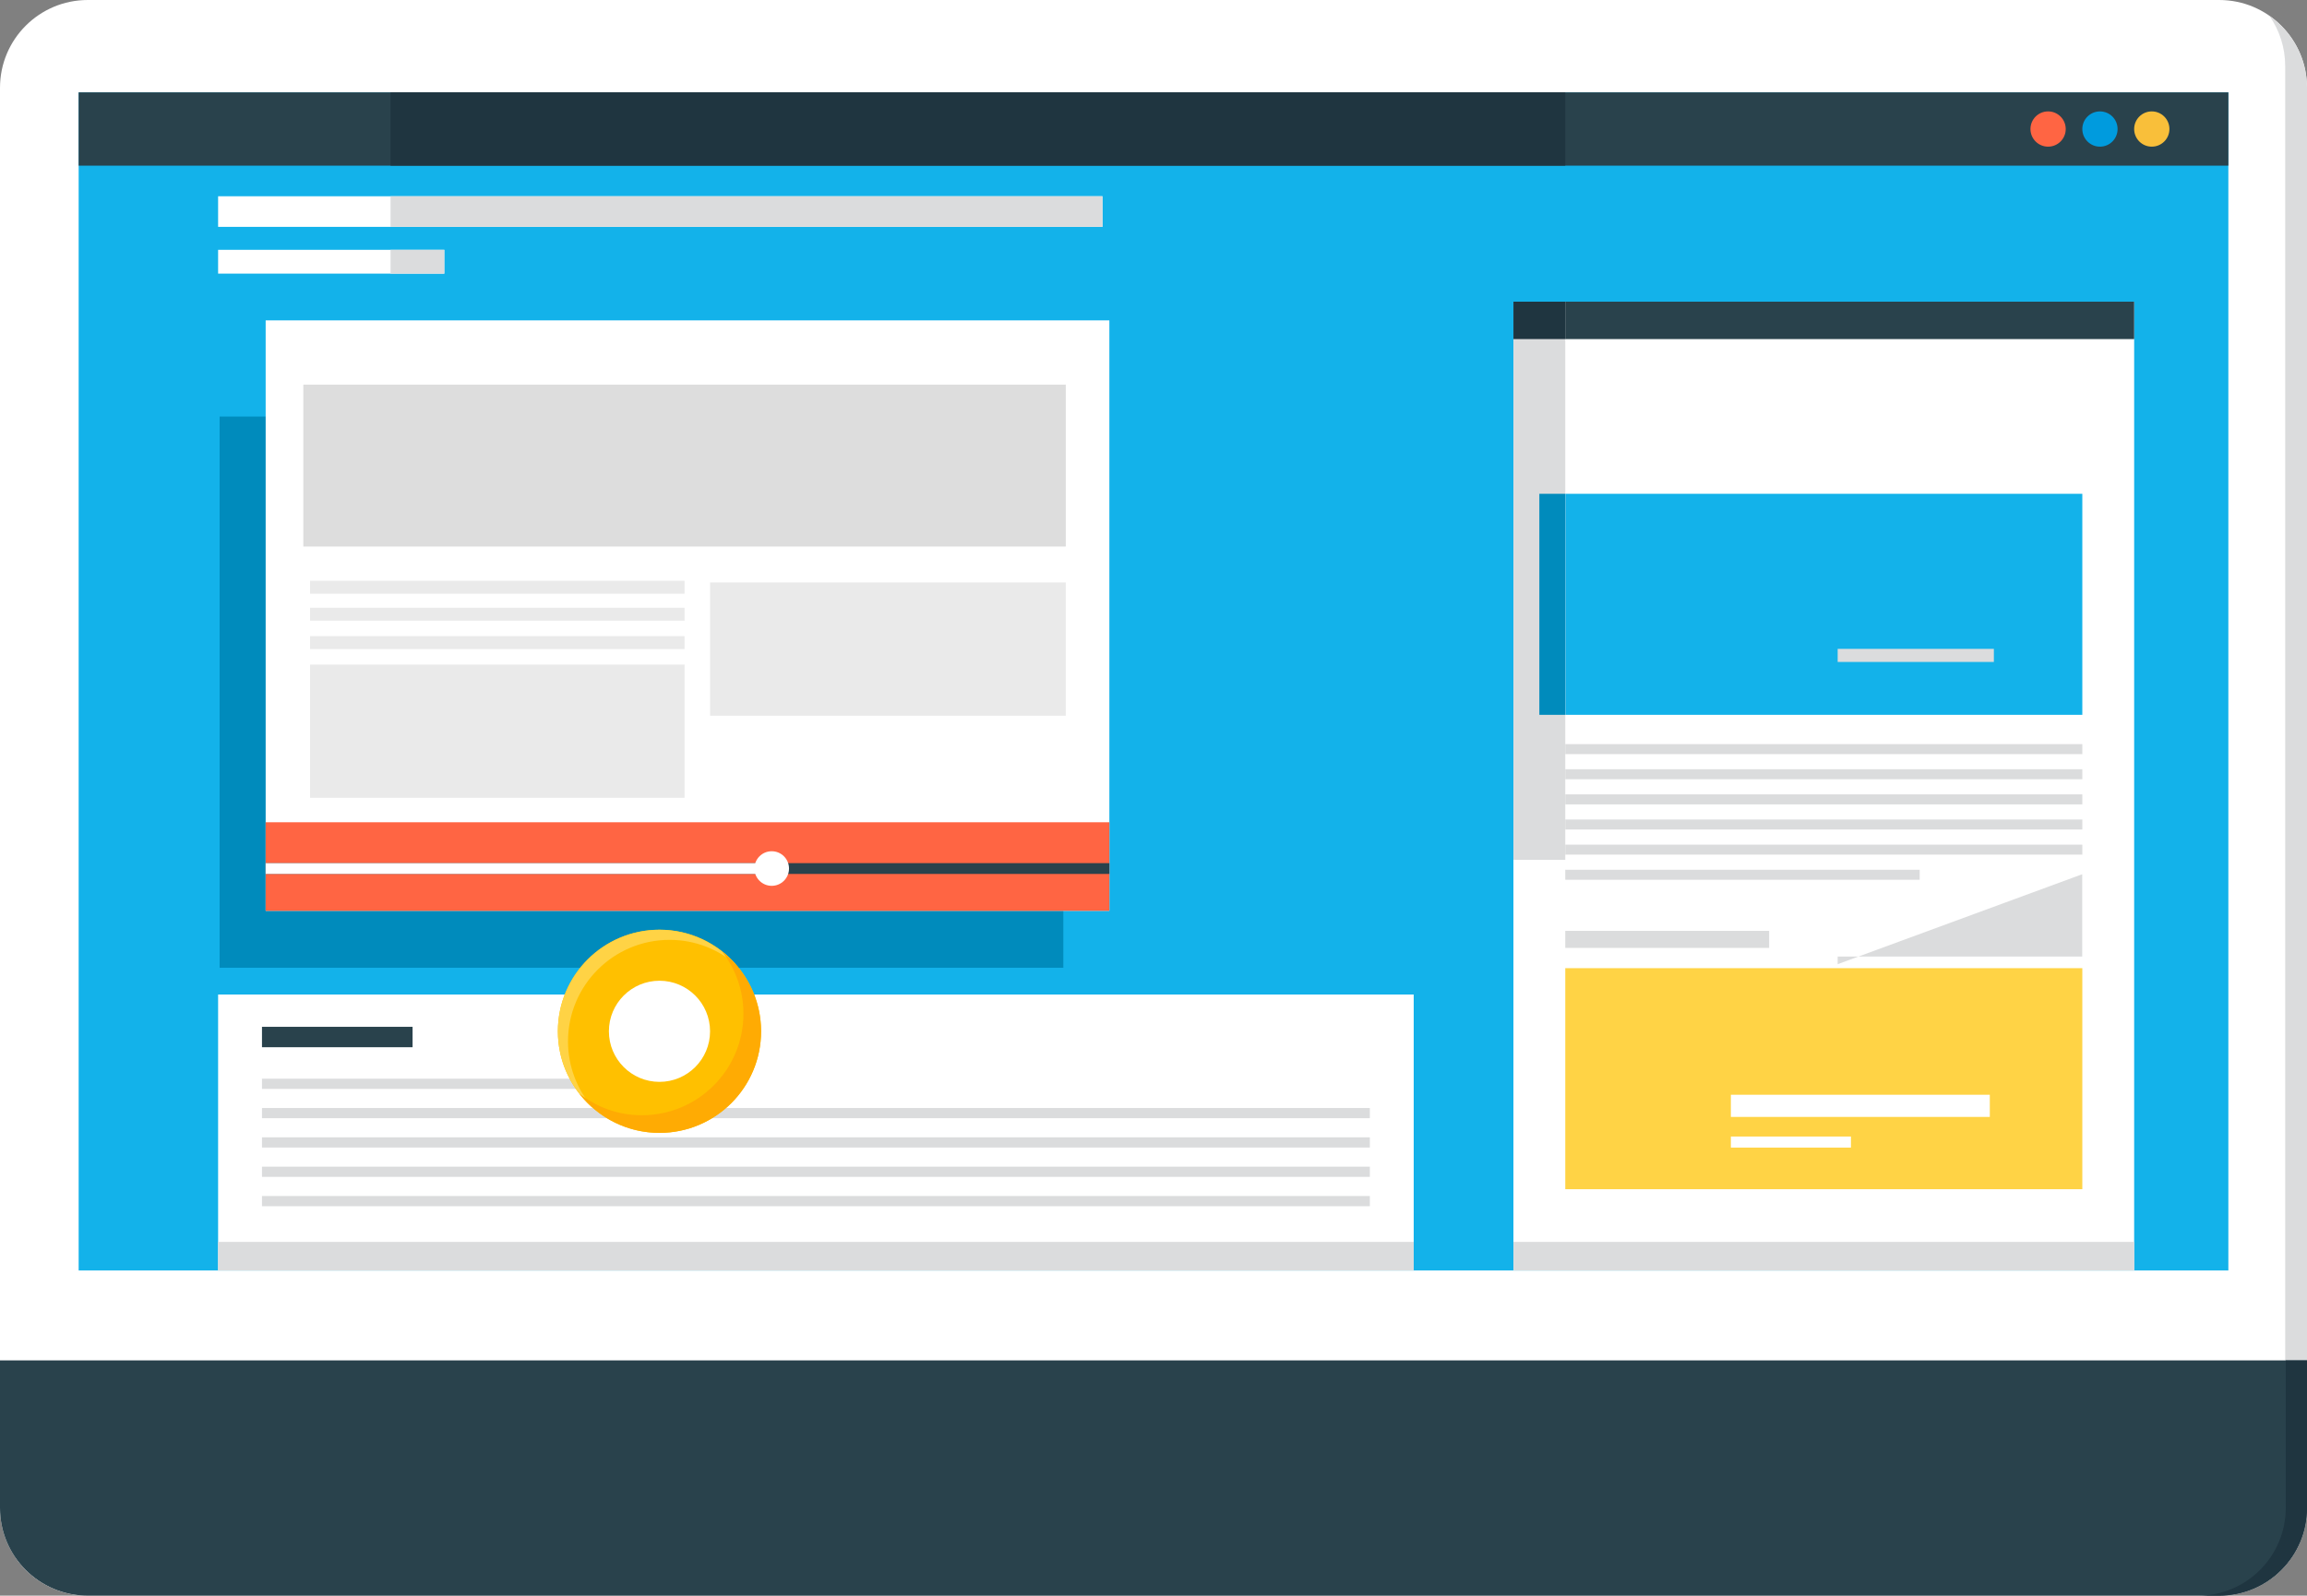 <?xml version="1.0" encoding="utf-8"?>
<!-- Generator: Adobe Illustrator 16.0.0, SVG Export Plug-In . SVG Version: 6.00 Build 0)  -->
<!DOCTYPE svg PUBLIC "-//W3C//DTD SVG 1.1//EN" "http://www.w3.org/Graphics/SVG/1.1/DTD/svg11.dtd">
<svg version="1.1" xmlns="http://www.w3.org/2000/svg" xmlns:xlink="http://www.w3.org/1999/xlink" x="0px" y="0px"
	 width="256.43px" height="177.41px" viewBox="0 0 256.43 177.41" enable-background="new 0 0 256.43 177.41" xml:space="preserve">
<rect x="0" y="0" width="256.43" height="177.41" fill="#808080" stroke="none"/>
<g id="BACKGROUND" display="none">
	<rect x="-121.785" y="-174.486" display="inline" fill="#95DDE9" width="500" height="500"/>
</g>
<g id="OBJECTS">
	<g>
		<g>
			<g>
				<path fill="#D2EEF2" d="M52.546,11.125h-9.899c-1.743,0-3.155,1.413-3.155,3.155v0.571c0,1.743,1.413,3.155,3.155,3.155h9.899
					c1.743,0,3.155-1.413,3.155-3.155V14.28C55.701,12.538,54.289,11.125,52.546,11.125z"/>
			</g>
			<g>
				<path fill="#FFFFFF" d="M246.672,177.41H9.759c-5.39,0-9.759-4.369-9.759-9.758V9.758C0,4.369,4.369,0,9.759,0h236.914
					c5.389,0,9.758,4.369,9.758,9.758v157.894C256.43,173.041,252.061,177.41,246.672,177.41z"/>
				<polygon fill="#DBDCDD" points="24.412,97.752 24.412,102.296 24.412,103.498 24.412,107.599 118.192,107.599 118.192,103.498 
					118.192,102.296 118.192,97.752 118.192,41.951 24.412,41.951 				"/>
				<rect x="8.743" y="10.272" fill="#13B2EA" width="238.945" height="130.985"/>
				<polygon fill="#008BBC" points="24.412,46.315 24.412,97.752 24.412,102.296 24.412,103.498 24.412,107.599 118.192,107.599 
					118.192,103.498 118.192,102.296 118.192,97.752 118.192,46.315 				"/>
				<path fill="#DBDCDD" d="M252.249,1.756c1.104,1.582,1.756,3.501,1.756,5.577v157.894c0,5.389-4.368,9.758-9.758,9.758H7.333
					c-2.075,0-3.995-0.652-5.576-1.756c1.764,2.525,4.687,4.182,8.002,4.182h236.914c5.389,0,9.758-4.369,9.758-9.758V9.758
					C256.43,6.444,254.775,3.521,252.249,1.756z"/>
				<path fill="#29424C" d="M0,151.25v16.402c0,5.389,4.369,9.758,9.759,9.758h236.914c5.389,0,9.758-4.369,9.758-9.758V151.25H0z"
					/>
				<path fill="#1F3540" d="M254.068,167.651c0,5.39-4.369,9.759-9.759,9.759h2.363c5.389,0,9.758-4.369,9.758-9.759V151.25h-2.362
					V167.651z"/>
				<rect x="24.244" y="110.575" fill="#FFFFFF" width="132.894" height="30.683"/>
				<rect x="24.244" y="138.08" fill="#DBDCDD" width="132.894" height="3.178"/>
				<rect x="29.12" y="114.166" fill="#29424C" width="16.738" height="2.269"/>
				<rect x="29.12" y="119.933" fill="#DBDCDD" width="41.116" height="1.134"/>
				<rect x="29.12" y="123.193" fill="#DBDCDD" width="123.142" height="1.134"/>
				<rect x="29.12" y="126.454" fill="#DBDCDD" width="123.142" height="1.134"/>
				<rect x="29.12" y="129.715" fill="#DBDCDD" width="123.142" height="1.134"/>
				<rect x="29.12" y="132.976" fill="#DBDCDD" width="123.142" height="1.135"/>
				<rect x="8.743" y="10.272" fill="#29424C" width="238.945" height="8.146"/>
				<rect x="43.412" y="10.272" fill="#1F3540" width="130.573" height="8.146"/>
				<circle fill="#FF6543" cx="227.652" cy="14.346" r="1.96"/>
				<circle fill="#009BDE" cx="233.416" cy="14.346" r="1.96"/>
				<circle fill="#F9BF3A" cx="239.178" cy="14.346" r="1.96"/>
				<rect x="24.244" y="21.821" fill="#FFFFFF" width="98.3" height="3.402"/>
				<rect x="43.412" y="21.821" fill="#DBDCDD" width="79.132" height="3.402"/>
				<rect x="24.244" y="27.776" fill="#FFFFFF" width="25.142" height="2.646"/>
				<rect x="43.412" y="27.776" fill="#DBDCDD" width="5.974" height="2.646"/>
				<rect x="168.222" y="33.542" fill="#FFFFFF" width="68.996" height="107.716"/>
				<rect x="168.222" y="33.542" fill="#29424C" width="68.996" height="4.159"/>
				<rect x="173.985" y="82.735" fill="#DBDCDD" width="57.471" height="1.11"/>
				<rect x="173.985" y="85.528" fill="#DBDCDD" width="57.471" height="1.111"/>
				<rect x="173.985" y="88.322" fill="#DBDCDD" width="57.471" height="1.111"/>
				<rect x="173.985" y="91.116" fill="#DBDCDD" width="57.471" height="1.11"/>
				<rect x="173.985" y="93.91" fill="#DBDCDD" width="57.471" height="1.11"/>
				<rect x="173.985" y="96.704" fill="#DBDCDD" width="39.393" height="1.11"/>
				<rect x="173.985" y="54.903" fill="#13B2EA" width="57.471" height="24.575"/>
				<rect x="173.985" y="103.494" fill="#DBDCDD" width="22.662" height="1.897"/>
				<rect x="173.985" y="107.645" fill="#FFD345" width="57.471" height="24.575"/>
				<rect x="168.222" y="138.08" fill="#DBDCDD" width="68.996" height="3.178"/>
				<polygon fill="#DBDCDD" points="168.222,33.542 168.222,85.628 168.222,90.229 168.222,91.446 168.222,95.599 173.985,95.599 
					173.985,91.446 173.985,90.229 173.985,85.628 173.985,33.542 				"/>
				<polygon fill="#1F3540" points="168.222,33.542 168.222,37.032 168.222,37.34 168.222,37.422 168.222,37.7 173.985,37.7 
					173.985,37.422 173.985,37.34 173.985,37.032 173.985,33.542 				"/>
				<polygon fill="#008BBC" points="171.104,54.903 171.104,75.529 171.104,77.352 171.104,77.834 171.104,79.478 173.985,79.478 
					173.985,77.834 173.985,77.352 173.985,75.529 173.985,54.903 				"/>
			</g>
			<g>
				<g>
					<rect x="29.529" y="35.621" fill="#FFFFFF" width="93.78" height="65.647"/>
					<rect x="29.529" y="91.423" fill="#FF6543" width="93.78" height="9.846"/>
					<rect x="29.529" y="95.966" fill="#29424C" width="93.78" height="1.202"/>
					<rect x="29.529" y="95.966" fill="#FFFFFF" width="56.25" height="1.202"/>
					<g>
						<circle fill="#FFFFFF" cx="85.779" cy="96.567" r="1.923"/>
					</g>
				</g>
			</g>
			<g>
				<g>
				</g>
			</g>
			<g>
				<circle fill="#FFFFFF" cx="252.921" cy="77.955" r="0.848"/>
				<circle fill="#FFFFFF" cx="248.683" cy="77.955" r="0.848"/>
				<g>
					<g>
						<rect x="192.392" y="121.719" fill="#FFFFFF" width="28.781" height="2.464"/>
						<rect x="192.392" y="126.363" fill="#FFFFFF" width="13.345" height="1.231"/>
					</g>
				</g>
			</g>
			<g>
				<g>
					<g>
						<rect x="204.263" y="72.144" fill="#DBDCDD" width="17.362" height="1.454"/>
						<polygon fill="#DBDCDD" points="231.444,97.201 204.263,107.201 204.263,106.351 231.444,106.351 						"/>
					</g>
				</g>
			</g>
			<g>
				<g>
					<g>
						<line fill="#1F3540" x1="79.798" y1="205.078" x2="79.798" y2="200.12"/>
					</g>
				</g>
				<g>
					<circle fill="#FFC000" cx="73.303" cy="114.664" r="11.293"/>
					<path fill="#FFD345" d="M63.135,115.79c0-6.237,5.056-11.293,11.293-11.293c2.832,0,5.414,1.05,7.396,2.771
						c-2.071-2.384-5.117-3.897-8.522-3.897c-6.237,0-11.293,5.057-11.293,11.293c0,3.405,1.514,6.451,3.897,8.521
						C64.185,121.203,63.135,118.622,63.135,115.79z"/>
					<path fill="#FFAB03" d="M80.241,105.767c1.496,1.915,2.395,4.319,2.395,6.938c0,6.237-5.056,11.293-11.293,11.293
						c-2.619,0-5.022-0.899-6.938-2.395c2.067,2.646,5.28,4.355,8.898,4.355c6.237,0,11.293-5.057,11.293-11.294
						C84.596,111.046,82.888,107.833,80.241,105.767z"/>
					<circle fill="#FFFFFF" cx="73.303" cy="114.664" r="5.622"/>
				</g>
			</g>
		</g>
	</g>
	<rect x="33.715" y="42.764" fill="#DDDDDD" width="84.75" height="18"/>
	<rect x="34.465" y="64.57" fill="#EAEAEA" width="41.625" height="1.443"/>
	<rect x="34.465" y="67.57" fill="#EAEAEA" width="41.625" height="1.443"/>
	<rect x="34.465" y="70.724" fill="#EAEAEA" width="41.625" height="1.443"/>
	<rect x="34.465" y="73.891" fill="#EAEAEA" width="41.625" height="14.814"/>
	<rect x="78.925" y="64.76" fill="#EAEAEA" width="39.541" height="14.814"/>
</g>
<g id="DESIGNED_BY_FREEPIK">
</g>
</svg>
